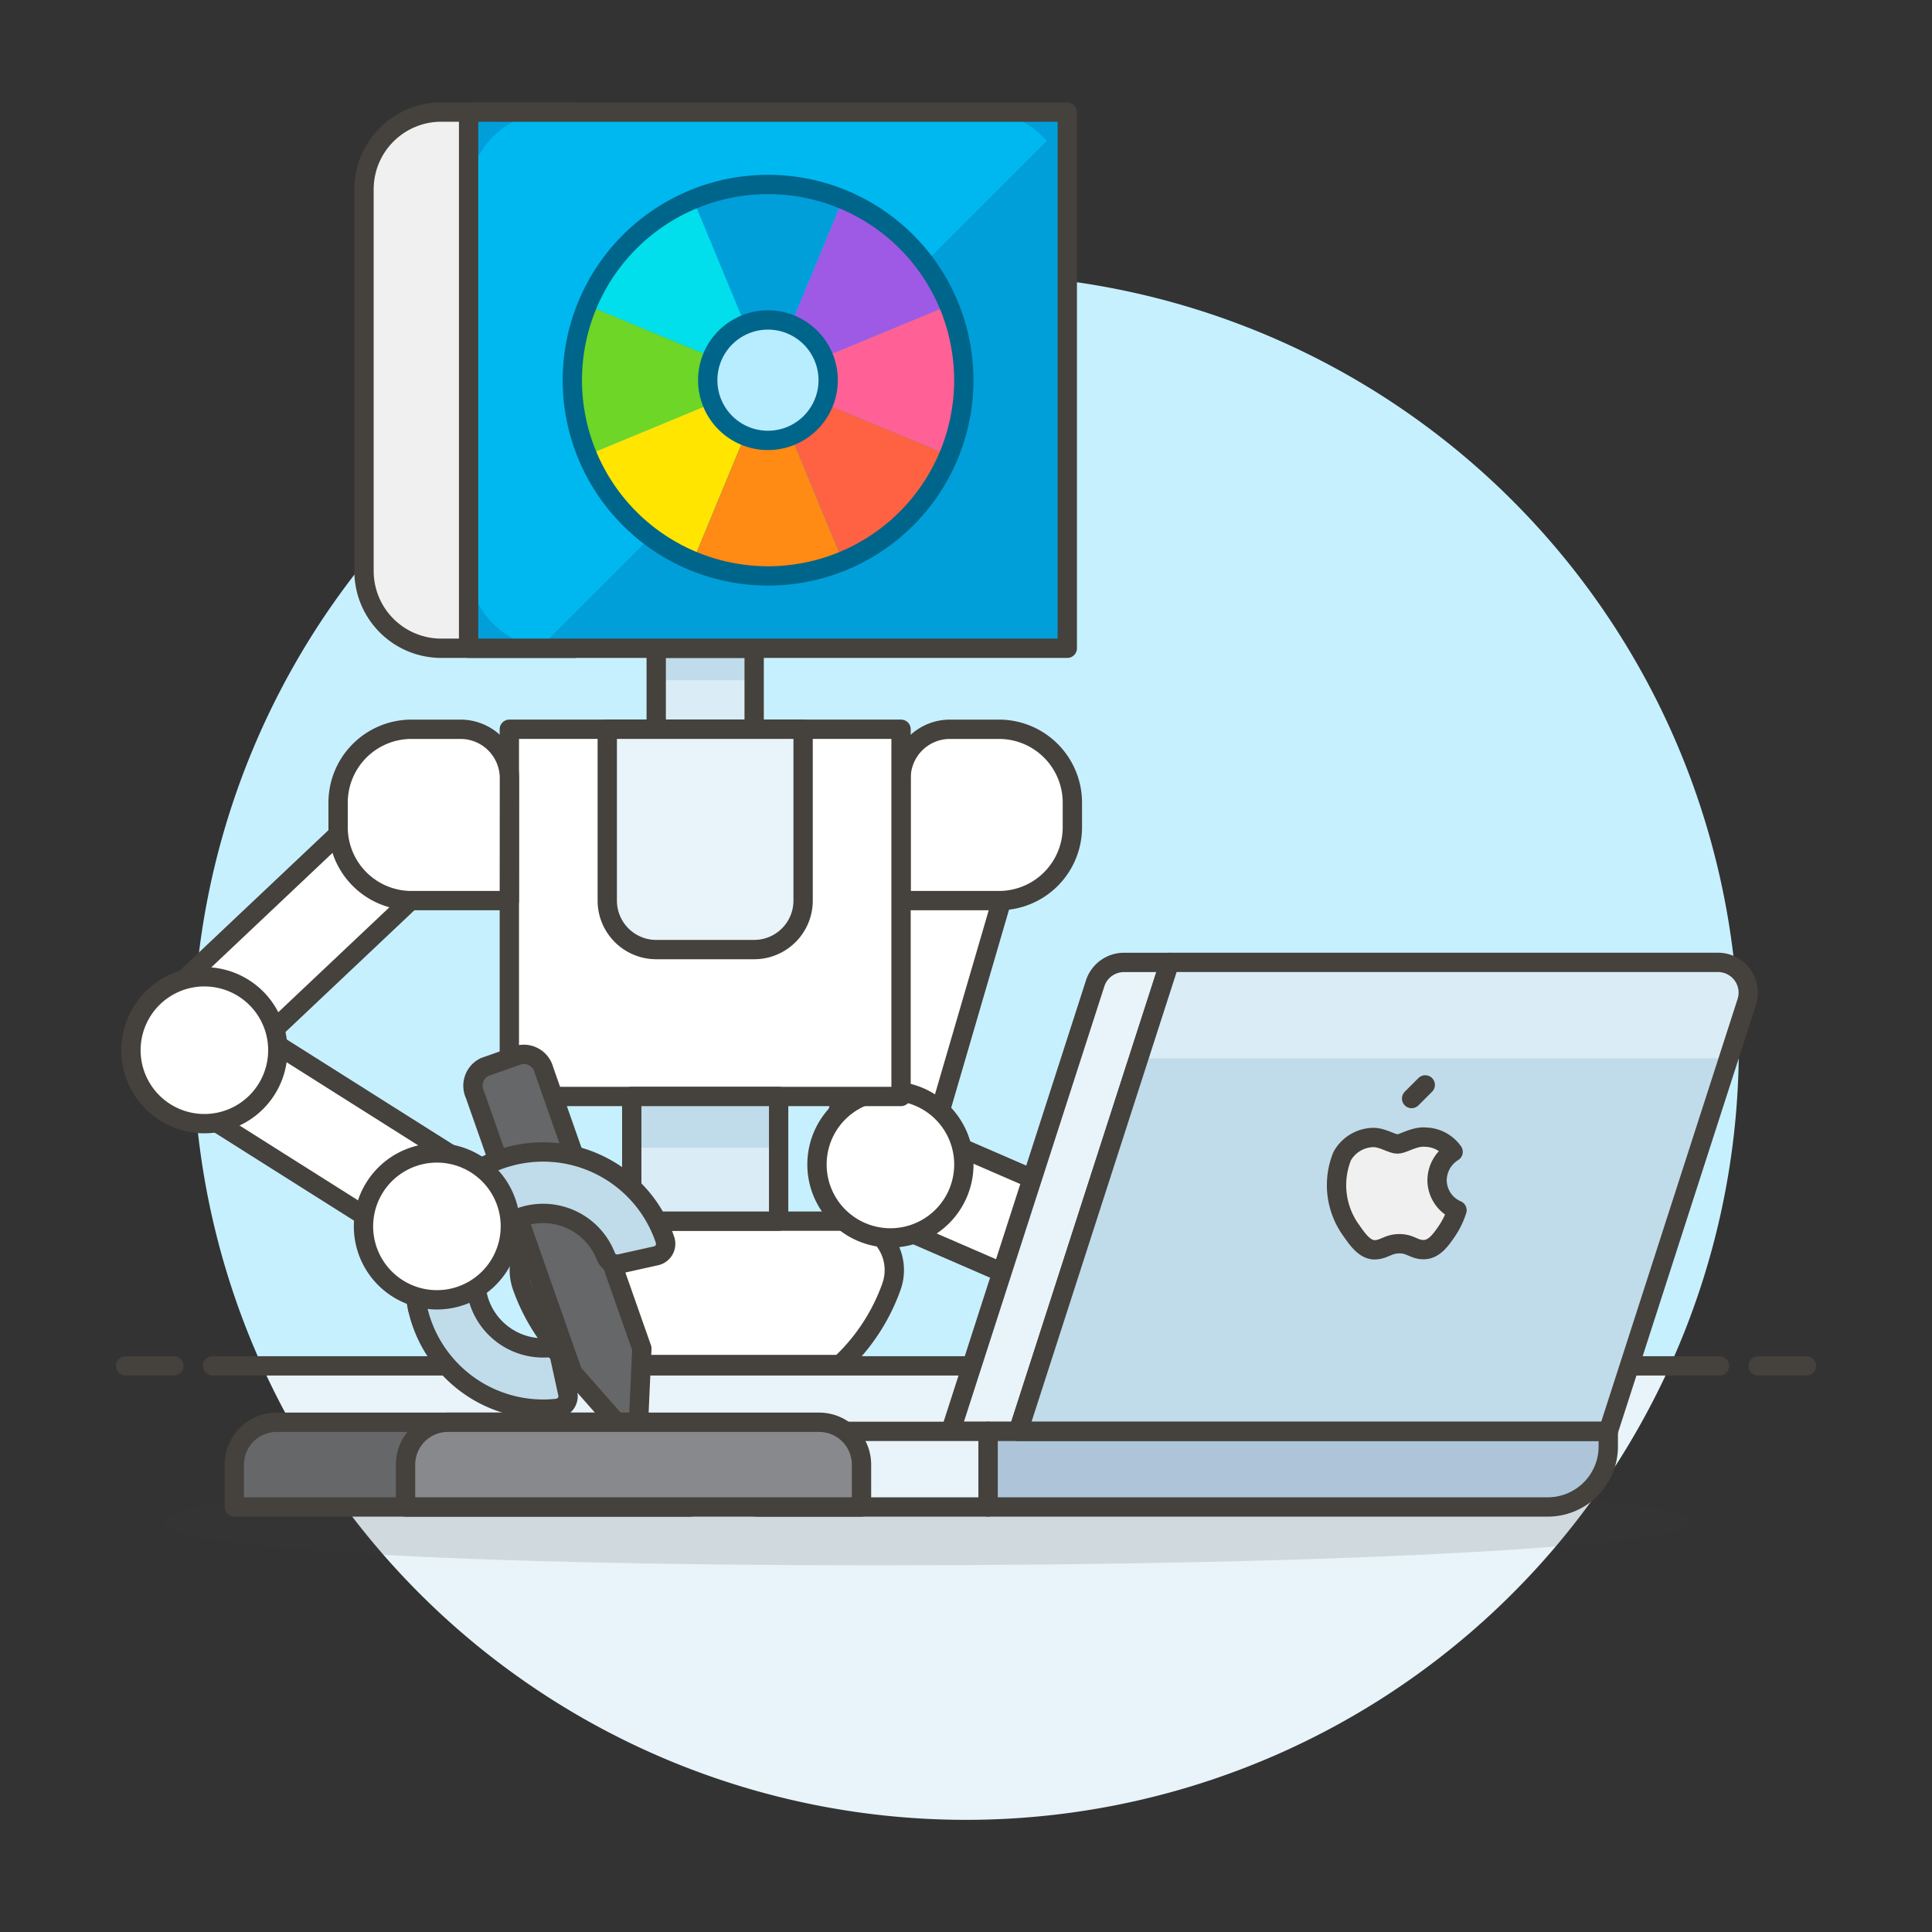 <svg xmlns="http://www.w3.org/2000/svg" version="1.1" xmlns:xlink="http://www.w3.org/1999/xlink" xmlns:svgjs="http://svgjs.com/svgjs" viewBox="0 0 200 200" width="200" height="200"><rect x="0" y="0" width="200" height="200" fill="#333333" stroke="none"/><g transform="matrix(2,0,0,2,0,0)"><path d="M90,54.2A40,40,0,1,0,13.564,70.7H86.436A39.829,39.829,0,0,0,90,54.2Z" fill="#c7f0ff"></path><path d="M13.564,70.7a40,40,0,0,0,72.872,0Z" fill="#e8f4fa"></path><path d="M11 70.697L89 70.697" fill="none" stroke="#45413c" stroke-linecap="round" stroke-linejoin="round"></path><path d="M6.5 70.697L9 70.697" fill="none" stroke="#45413c" stroke-linecap="round" stroke-linejoin="round"></path><path d="M91 70.697L93.5 70.697" fill="none" stroke="#45413c" stroke-linecap="round" stroke-linejoin="round"></path><path d="M87.52,78.774c0,1.24-17.435,2.245-41.895,2.245S8.518,80.014,8.518,78.774,21.165,76.53,45.625,76.53,87.52,77.535,87.52,78.774Z" fill="#45413c" opacity=".15"></path><path d="M29.678,70.627H43.49a10.142,10.142,0,0,0,2.654-4.04,2.534,2.534,0,0,0-2.389-3.38H29.414a2.534,2.534,0,0,0-2.39,3.379A10.138,10.138,0,0,0,29.678,70.627Z" fill="#ffffff" stroke="#45413c" stroke-linecap="round" stroke-linejoin="round"></path><path d="M38.732 47.392H57.739V52.461H38.732z" fill="#ffffff" stroke="#45413c" stroke-linecap="round" stroke-linejoin="round" transform="translate(-13.209 82.235) rotate(-73.723)"></path><path d="M46.638,46.616h5.068a3.8,3.8,0,0,0,3.8-3.8V41.547a3.8,3.8,0,0,0-3.8-3.8H49.172a2.533,2.533,0,0,0-2.534,2.534Z" fill="#ffffff" stroke="#45413c" stroke-linecap="round" stroke-linejoin="round"></path><path d="M50.057 56.418H55.126V70.402H50.057z" fill="#ffffff" stroke="#45413c" stroke-linecap="round" stroke-linejoin="round" transform="translate(-26.514 86.41) rotate(-66.54)"></path><path d="M69.439,73.648a.632.632,0,0,1-.311.889A6.653,6.653,0,1,1,72.019,64.6a.634.634,0,0,1-.215.918l-1.679.922a.634.634,0,0,1-.807-.168,3.485,3.485,0,1,0-1.573,5.4.632.632,0,0,1,.771.291Z" fill="#656769"></path><path d="M69.439,73.648a.632.632,0,0,1-.311.889A6.653,6.653,0,1,1,72.019,64.6a.634.634,0,0,1-.215.918l-1.679.922a.634.634,0,0,1-.807-.168,3.485,3.485,0,1,0-1.573,5.4.632.632,0,0,1,.771.291Z" fill="none" stroke="#45413c" stroke-linecap="round" stroke-linejoin="round"></path><path d="M56.692 67.264 A3.801 3.801 0 1 0 64.294 67.264 A3.801 3.801 0 1 0 56.692 67.264 Z" fill="#f0f0f0" stroke="#45413c" stroke-linecap="round" stroke-linejoin="round"></path><path d="M42.287 60.273 A3.801 3.801 0 1 0 49.889 60.273 A3.801 3.801 0 1 0 42.287 60.273 Z" fill="#ffffff" stroke="#45413c" stroke-linecap="round" stroke-linejoin="round"></path><path d="M33.966 33.554H39.035V37.746H33.966z" fill="#daedf7"></path><path d="M33.966 33.554H39.035V35.211H33.966z" fill="#c0dceb"></path><path d="M33.966 33.554H39.035V37.746H33.966z" fill="none" stroke="#45413c" stroke-linecap="round" stroke-linejoin="round"></path><path d="M26.363 37.746 L46.638 37.746 L46.638 56.753 L26.363 56.753 Z" fill="#ffffff" stroke="#45413c" stroke-linecap="round" stroke-linejoin="round"></path><path d="M32.699 56.753H40.302V63.207H32.699z" fill="#daedf7"></path><path d="M32.699 56.753H40.302V59.405H32.699z" fill="#c0dceb"></path><path d="M32.699 56.753H40.302V63.207H32.699z" fill="none" stroke="#45413c" stroke-linecap="round" stroke-linejoin="round"></path><path d="M41.569,46.616a2.535,2.535,0,0,1-2.534,2.534H33.966a2.535,2.535,0,0,1-2.534-2.534v-8.87H41.569Z" fill="#00b8f0"></path><path d="M41.569,46.616a2.535,2.535,0,0,1-2.534,2.534H33.966a2.535,2.535,0,0,1-2.534-2.534v-8.87H41.569Z" fill="#e8f4fa" stroke="#45413c" stroke-linecap="round" stroke-linejoin="round"></path><path d="M8.157 43.983H27.164V49.052H8.157z" fill="#ffffff" stroke="#45413c" stroke-linecap="round" stroke-linejoin="round" transform="translate(-27.119 24.827) rotate(-43.366)"></path><path d="M26.363,46.616H21.3a3.8,3.8,0,0,1-3.8-3.8V41.547a3.8,3.8,0,0,1,3.8-3.8h2.534a2.533,2.533,0,0,1,2.534,2.534Z" fill="#ffffff" stroke="#45413c" stroke-linecap="round" stroke-linejoin="round"></path><path d="M13.99 51.464H19.059V65.448H13.99z" fill="#ffffff" stroke="#45413c" stroke-linecap="round" stroke-linejoin="round" transform="translate(-41.723 41.208) rotate(-57.721)"></path><path d="M24.705,67.027a3.491,3.491,0,0,0,3.617,2.734.633.633,0,0,1,.657.5l.409,1.872a.633.633,0,0,1-.55.765A6.662,6.662,0,0,1,21.61,67.7" fill="#c0dceb" stroke="#45413c" stroke-linecap="round" stroke-linejoin="round"></path><path d="M33.223,69.8l-.23,5.062-3.347-3.805L24.58,56.65a1.079,1.079,0,0,1,.505-1.422l1.788-.629a1.08,1.08,0,0,1,1.284.794Z" fill="#656769" stroke="#45413c" stroke-linecap="round" stroke-linejoin="round"></path><path d="M24.705,67.027a3.485,3.485,0,0,1,6.654-2,.632.632,0,0,0,.726.39L33.957,65a.635.635,0,0,0,.466-.819A6.653,6.653,0,0,0,21.61,67.7" fill="#c0dceb" stroke="#45413c" stroke-linecap="round" stroke-linejoin="round"></path><path d="M18.814 63.477 A3.801 3.801 0 1 0 26.416 63.477 A3.801 3.801 0 1 0 18.814 63.477 Z" fill="#ffffff" stroke="#45413c" stroke-linecap="round" stroke-linejoin="round"></path><path d="M6.778 54.359 A3.801 3.801 0 1 0 14.380 54.359 A3.801 3.801 0 1 0 6.778 54.359 Z" fill="#ffffff" stroke="#45413c" stroke-linecap="round" stroke-linejoin="round"></path><path d="M52.707,74.086h-3.5L56.685,50.9a1.565,1.565,0,0,1,1.49-1.085h2.362Z" fill="#e8f4fa" stroke="#45413c" stroke-linecap="round" stroke-linejoin="round"></path><path d="M83.244,74.086H52.707l7.83-24.273H88.923a1.566,1.566,0,0,1,1.491,2.046Z" fill="#c0dceb"></path><path d="M60.537,49.813H88.923a1.566,1.566,0,0,1,1.491,2.046l-.941,2.918H58.936Z" fill="#daedf7"></path><path d="M83.244,74.086h-32.1V78H80.112a3.132,3.132,0,0,0,3.132-3.132Z" fill="#adc4d9" stroke="#45413c" stroke-linecap="round" stroke-linejoin="round"></path><path d="M51.141,74.086H36.971a.783.783,0,0,0-.783.783A3.131,3.131,0,0,0,39.32,78H51.141Z" fill="#e8f4fa" stroke="#45413c" stroke-linecap="round" stroke-linejoin="round"></path><path d="M74.383,61.085a1.74,1.74,0,0,1,.83-1.465,1.8,1.8,0,0,0-1.407-.761c-.6-.061-1.168.352-1.472.352s-.773-.344-1.27-.335a1.886,1.886,0,0,0-1.592.964,4,4,0,0,0,.488,3.876c.323.468.708.993,1.214.974.488-.02.672-.315,1.261-.315s.754.315,1.269.305.856-.476,1.177-.944a4.218,4.218,0,0,0,.533-1.095A1.7,1.7,0,0,1,74.383,61.085Z" fill="#f0f0f0" stroke="#45413c" stroke-linecap="round" stroke-linejoin="round"></path><path d="M73.065 56.86L73.771 56.154" fill="none" stroke="#45413c" stroke-linecap="round" stroke-linejoin="round"></path><path d="M83.244,74.086H52.707l7.83-24.273H88.923a1.566,1.566,0,0,1,1.491,2.046Z" fill="none" stroke="#45413c" stroke-linecap="round" stroke-linejoin="round"></path><path d="M33.535,73.616H14.319a2.193,2.193,0,0,0-2.192,2.193V78h23.6V75.809A2.192,2.192,0,0,0,33.535,73.616Z" fill="#656769" stroke="#45413c" stroke-linecap="round" stroke-linejoin="round"></path><path d="M42.4,73.616H23.184a2.193,2.193,0,0,0-2.193,2.193V78h23.6V75.809A2.193,2.193,0,0,0,42.4,73.616Z" fill="#87898c" stroke="#45413c" stroke-linecap="round" stroke-linejoin="round"></path><path d="M29.726,33.554H22.841a4,4,0,0,1-4-4V9.8a4,4,0,0,1,4-4h6.885Z" fill="#f0f0f0" stroke="#45413c" stroke-linecap="round" stroke-linejoin="round"></path><path d="M24.255 5.804 L55.243 5.804 L55.243 33.554 L24.255 33.554 Z" fill="#009fd9"></path><path d="M54.179,7.292A4.319,4.319,0,0,0,50.912,5.8H28.586a4.331,4.331,0,0,0-4.331,4.331V29.222a4.331,4.331,0,0,0,3.709,4.286Z" fill="#00b8f0"></path><path d="M24.255 5.804 L55.243 5.804 L55.243 33.554 L24.255 33.554 Z" fill="none" stroke="#45413c" stroke-linecap="round" stroke-linejoin="round"></path><path d="M43.628,10.313a10.131,10.131,0,0,0-7.758,0l3.878,9.365Z" fill="#009fd9"></path><path d="M35.869,10.313A10.13,10.13,0,0,0,30.383,15.8l9.365,3.879Z" fill="#00dfeb"></path><path d="M30.383,15.8a10.129,10.129,0,0,0,0,7.757l9.365-3.879Z" fill="#6dd627"></path><path d="M30.383,23.558a10.124,10.124,0,0,0,5.486,5.485l3.879-9.365Z" fill="#ffe500"></path><path d="M35.87,29.044a10.131,10.131,0,0,0,7.758,0l-3.88-9.366Z" fill="#ff8a14"></path><path d="M43.628,29.043a10.124,10.124,0,0,0,5.486-5.485l-9.366-3.88Z" fill="#ff6242"></path><path d="M49.114,23.557a10.129,10.129,0,0,0,0-7.757l-9.366,3.878Z" fill="#ff6196"></path><path d="M49.114,15.8a10.13,10.13,0,0,0-5.486-5.486l-3.88,9.365Z" fill="#9f5ae5"></path><path d="M36.632 19.678 A3.117 3.117 0 1 0 42.866 19.678 A3.117 3.117 0 1 0 36.632 19.678 Z" fill="#b8ecff" stroke="#00658a" stroke-linecap="round" stroke-linejoin="round"></path><path d="M49.114,23.558a10.131,10.131,0,1,1,.772-3.88A10.114,10.114,0,0,1,49.114,23.558Z" fill="none" stroke="#00658a" stroke-linecap="round" stroke-linejoin="round"></path></g></svg>